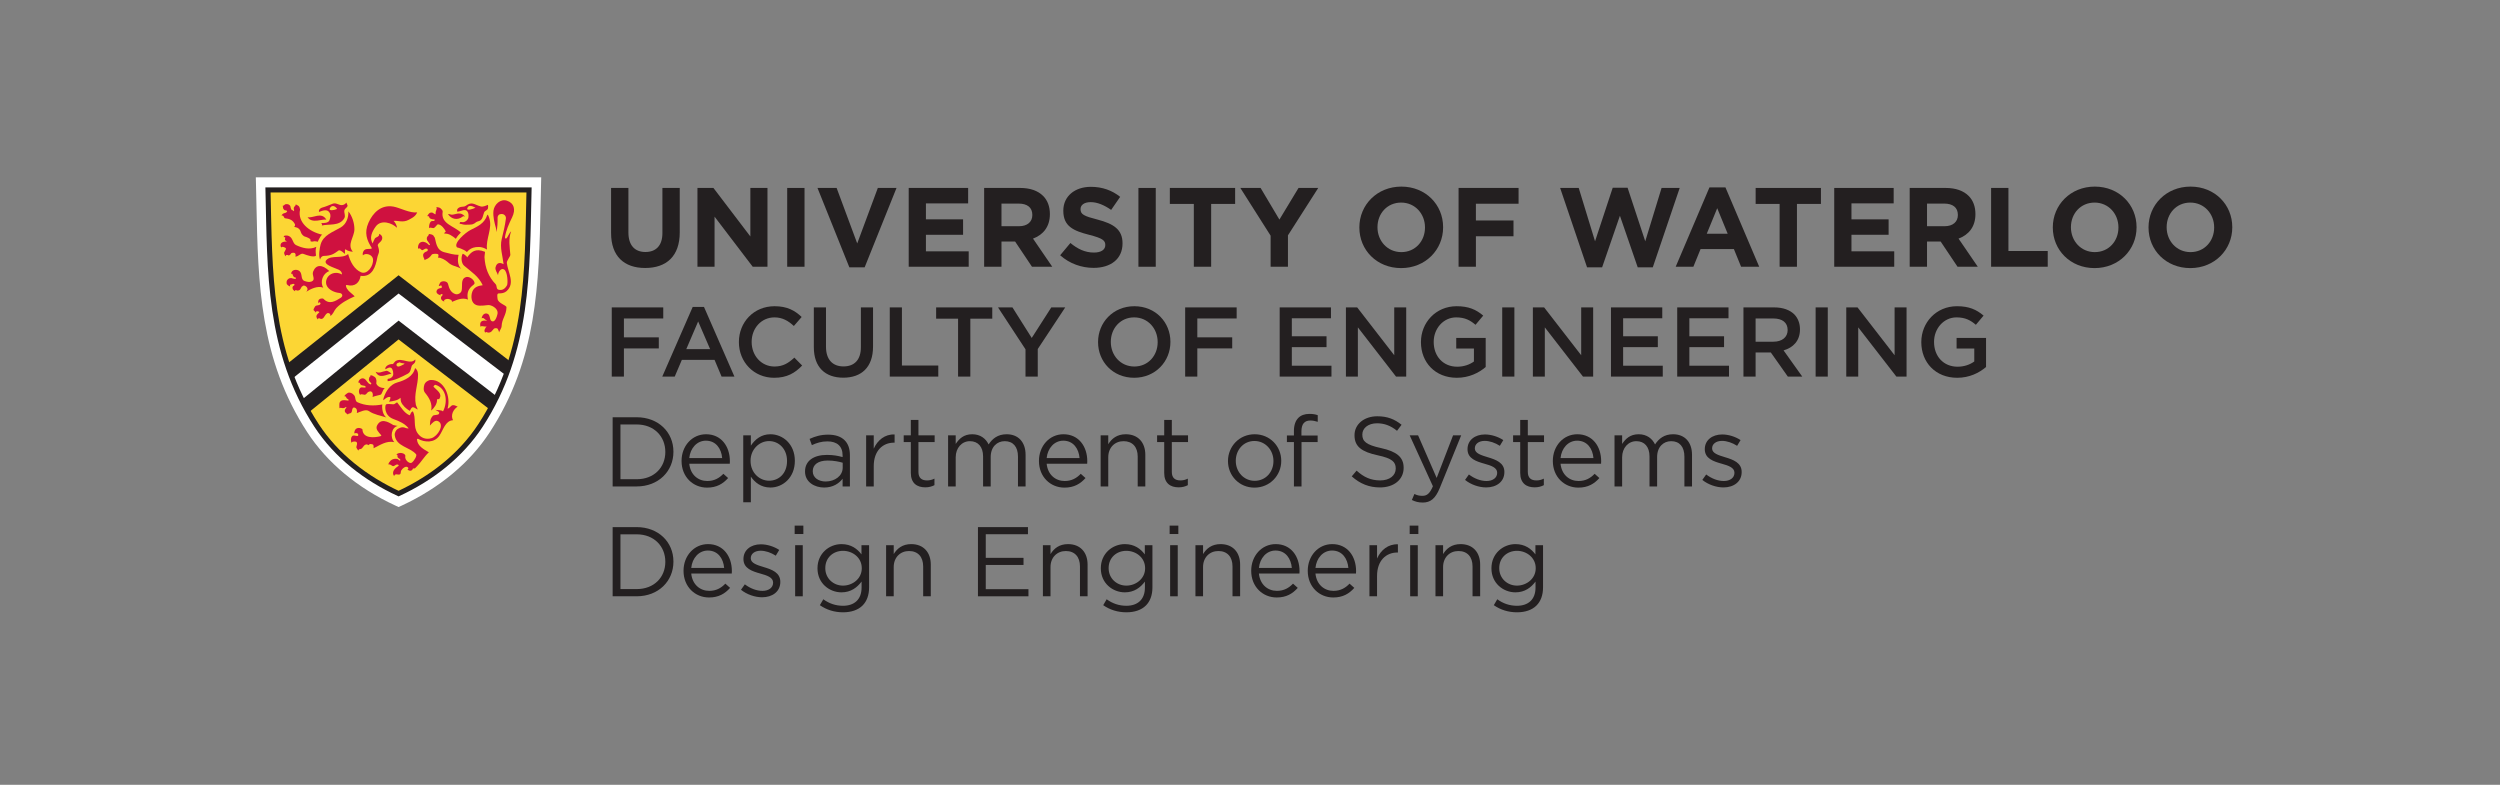 <?xml version="1.0" encoding="UTF-8" standalone="no"?>
<svg
   xmlns:dc="http://purl.org/dc/elements/1.1/"
   xmlns:cc="http://creativecommons.org/ns#"
   xmlns:rdf="http://www.w3.org/1999/02/22-rdf-syntax-ns#"
   xmlns:svg="http://www.w3.org/2000/svg"
   xmlns="http://www.w3.org/2000/svg"
   viewBox="0 0 540.693 169.733"
   height="169.733"
   width="540.693"
   xml:space="preserve"
   id="svg2"
   version="1.1"><rect x="0" y="0" width="540.693" height="169.733" fill="#808080" stroke="none"/><defs
     id="defs6" /><g
     transform="matrix(1.333,0,0,-1.333,0,169.733)"
     id="g10"><g
       transform="scale(0.1)"
       id="g12"><path
         id="path14"
         style="fill:#231f20;fill-opacity:1;fill-rule:nonzero;stroke:none"
         d="m 991.465,895.32 v 73.055 h 28.125 v -72.324 c 0,-20.824 10.41,-31.602 27.58,-31.602 17.17,0 27.58,10.41 27.58,30.684 v 73.242 h 28.13 V 896.23 c 0,-38.718 -21.74,-57.714 -56.07,-57.714 -34.34,0 -55.345,19.175 -55.345,56.804" /><path
         id="path16"
         style="fill:#231f20;fill-opacity:1;fill-rule:nonzero;stroke:none"
         d="m 1131.6,968.375 h 25.93 l 59.91,-78.719 v 78.719 h 27.77 V 840.523 h -23.93 l -61.92,81.282 v -81.282 h -27.76 v 127.852" /><path
         id="path18"
         style="fill:#231f20;fill-opacity:1;fill-rule:nonzero;stroke:none"
         d="m 1277.21,968.375 h 28.13 V 840.523 h -28.13 v 127.852" /><path
         id="path20"
         style="fill:#231f20;fill-opacity:1;fill-rule:nonzero;stroke:none"
         d="m 1326.36,968.375 h 31.05 l 33.42,-90.043 33.43,90.043 h 30.32 l -51.69,-128.766 h -24.84 l -51.69,128.766" /><path
         id="path22"
         style="fill:#231f20;fill-opacity:1;fill-rule:nonzero;stroke:none"
         d="m 1474.35,968.375 h 96.44 v -25.02 h -68.5 v -25.937 h 60.28 v -25.023 h -60.28 v -26.848 h 69.41 v -25.024 h -97.35 v 127.852" /><path
         id="path24"
         style="fill:#231f20;fill-opacity:1;fill-rule:nonzero;stroke:none"
         d="m 1653.38,906.277 c 13.7,0 21.56,7.301 21.56,18.078 v 0.368 c 0,12.054 -8.41,18.265 -22.1,18.265 h -27.95 v -36.711 z m -56.62,62.098 h 58.45 c 16.25,0 28.86,-4.566 37.26,-12.965 7.12,-7.125 10.96,-17.172 10.96,-29.222 v -0.368 c 0,-20.636 -11.14,-33.605 -27.4,-39.632 l 31.24,-45.665 h -32.88 l -27.4,40.915 h -22.1 v -40.915 h -28.13 v 127.852" /><path
         id="path26"
         style="fill:#231f20;fill-opacity:1;fill-rule:nonzero;stroke:none"
         d="m 1720.09,859.152 16.62,19.911 c 11.51,-9.497 23.56,-15.528 38.18,-15.528 11.5,0 18.44,4.567 18.44,12.059 v 0.363 c 0,7.125 -4.38,10.777 -25.75,16.258 -25.75,6.574 -42.37,13.695 -42.37,39.086 v 0.363 c 0,23.195 18.62,38.535 44.75,38.535 18.62,0 34.51,-5.844 47.48,-16.254 l -14.61,-21.183 c -11.33,7.855 -22.46,12.601 -33.24,12.601 -10.78,0 -16.44,-4.933 -16.44,-11.144 v -0.36 c 0,-8.406 5.48,-11.144 27.58,-16.808 25.94,-6.758 40.55,-16.074 40.55,-38.352 v -0.367 c 0,-25.387 -19.36,-39.633 -46.94,-39.633 -19.36,0 -38.91,6.754 -54.25,20.453" /><path
         id="path28"
         style="fill:#231f20;fill-opacity:1;fill-rule:nonzero;stroke:none"
         d="m 1847.07,968.375 h 28.13 V 840.523 h -28.13 v 127.852" /><path
         id="path30"
         style="fill:#231f20;fill-opacity:1;fill-rule:nonzero;stroke:none"
         d="m 1936.95,942.441 h -38.9 v 25.934 h 105.93 v -25.934 h -38.9 V 840.523 h -28.13 v 101.918" /><path
         id="path32"
         style="fill:#231f20;fill-opacity:1;fill-rule:nonzero;stroke:none"
         d="m 2061.56,890.934 -49.13,77.441 h 32.87 l 30.51,-51.324 31.04,51.324 h 31.96 l -49.13,-76.895 v -50.957 h -28.12 v 50.411" /><path
         id="path34"
         style="fill:#231f20;fill-opacity:1;fill-rule:nonzero;stroke:none"
         d="m 2312.03,904.082 v 0.367 c 0,21.918 -16.08,40.188 -38.72,40.188 -22.65,0 -38.36,-17.903 -38.36,-39.821 v -0.367 c 0,-21.918 16.07,-40.179 38.73,-40.179 22.64,0 38.35,17.898 38.35,39.812 z m -106.49,0 v 0.367 c 0,36.348 28.68,66.117 68.14,66.117 39.44,0 67.75,-29.402 67.75,-65.75 v -0.367 c 0,-36.347 -28.67,-66.117 -68.12,-66.117 -39.46,0 -67.77,29.41 -67.77,65.75" /><path
         id="path36"
         style="fill:#231f20;fill-opacity:1;fill-rule:nonzero;stroke:none"
         d="m 2366.51,968.375 h 97.35 v -25.566 h -69.23 v -27.215 h 61.01 V 890.02 h -61.01 v -49.497 h -28.12 v 127.852" /><path
         id="path38"
         style="fill:#231f20;fill-opacity:1;fill-rule:nonzero;stroke:none"
         d="m 2531.31,968.375 h 30.14 l 26.48,-86.57 28.68,86.937 h 24.11 l 28.68,-86.937 26.48,86.57 h 29.41 l -43.65,-128.766 h -24.48 l -28.86,83.653 -28.86,-83.653 h -24.47 l -43.66,128.766" /><path
         id="path40"
         style="fill:#231f20;fill-opacity:1;fill-rule:nonzero;stroke:none"
         d="m 2803.16,894.039 -16.99,41.461 -16.99,-41.461 z m -29.59,75.25 h 25.94 l 54.79,-128.766 h -29.41 l -11.69,28.676 h -54.06 l -11.69,-28.676 h -28.68 l 54.8,128.766" /><path
         id="path42"
         style="fill:#231f20;fill-opacity:1;fill-rule:nonzero;stroke:none"
         d="m 2887.41,942.441 h -38.91 v 25.934 h 105.94 v -25.934 h -38.91 V 840.523 h -28.12 v 101.918" /><path
         id="path44"
         style="fill:#231f20;fill-opacity:1;fill-rule:nonzero;stroke:none"
         d="m 2976.01,968.375 h 96.44 v -25.02 h -68.49 v -25.937 h 60.27 v -25.023 h -60.27 v -26.848 h 69.4 v -25.024 h -97.35 v 127.852" /><path
         id="path46"
         style="fill:#231f20;fill-opacity:1;fill-rule:nonzero;stroke:none"
         d="m 3155.05,906.277 c 13.7,0 21.56,7.301 21.56,18.078 v 0.368 c 0,12.054 -8.4,18.265 -22.1,18.265 h -27.95 v -36.711 z m -56.62,62.098 h 58.45 c 16.26,0 28.86,-4.566 37.27,-12.965 7.11,-7.125 10.95,-17.172 10.95,-29.222 v -0.368 c 0,-20.636 -11.14,-33.605 -27.4,-39.632 l 31.23,-45.665 h -32.87 l -27.4,40.915 h -22.1 v -40.915 h -28.13 v 127.852" /><path
         id="path48"
         style="fill:#231f20;fill-opacity:1;fill-rule:nonzero;stroke:none"
         d="m 3230.52,968.375 h 28.13 V 866.094 h 63.75 v -25.571 h -91.88 v 127.852" /><path
         id="path50"
         style="fill:#231f20;fill-opacity:1;fill-rule:nonzero;stroke:none"
         d="m 3437.13,904.082 v 0.367 c 0,21.918 -16.07,40.188 -38.72,40.188 -22.64,0 -38.36,-17.903 -38.36,-39.821 v -0.367 c 0,-21.918 16.08,-40.179 38.73,-40.179 22.65,0 38.35,17.898 38.35,39.812 z m -106.48,0 v 0.367 c 0,36.348 28.68,66.117 68.13,66.117 39.45,0 67.76,-29.402 67.76,-65.75 v -0.367 c 0,-36.347 -28.67,-66.117 -68.13,-66.117 -39.45,0 -67.76,29.41 -67.76,65.75" /><path
         id="path52"
         style="fill:#231f20;fill-opacity:1;fill-rule:nonzero;stroke:none"
         d="m 3592.44,904.082 v 0.367 c 0,21.918 -16.08,40.188 -38.72,40.188 -22.65,0 -38.36,-17.903 -38.36,-39.821 v -0.367 c 0,-21.918 16.07,-40.179 38.73,-40.179 22.64,0 38.35,17.898 38.35,39.812 z m -106.49,0 v 0.367 c 0,36.348 28.68,66.117 68.14,66.117 39.44,0 67.75,-29.402 67.75,-65.75 v -0.367 c 0,-36.347 -28.67,-66.117 -68.12,-66.117 -39.46,0 -67.77,29.41 -67.77,65.75" /><path
         id="path54"
         style="fill:#231f20;fill-opacity:1;fill-rule:nonzero;stroke:none"
         d="m 992.563,774.559 h 83.557 v -17.965 h -63.83 v -30.629 h 56.61 V 708 h -56.61 v -45.703 h -19.727 v 112.262" /><path
         id="path56"
         style="fill:#231f20;fill-opacity:1;fill-rule:nonzero;stroke:none"
         d="m 1152.15,706.875 -19.4,44.906 -19.25,-44.906 z m -28.22,68.484 h 18.28 l 49.39,-113.062 h -20.84 l -11.39,27.098 h -53.09 l -11.54,-27.098 h -20.21 l 49.4,113.062" /><path
         id="path58"
         style="fill:#231f20;fill-opacity:1;fill-rule:nonzero;stroke:none"
         d="m 1198.85,718.105 v 0.321 c 0,31.914 23.89,58.054 57.89,58.054 20.69,0 33.2,-7.214 43.94,-17.48 l -12.67,-14.594 c -8.98,8.34 -18.6,13.949 -31.43,13.949 -21.33,0 -37.04,-17.636 -37.04,-39.609 v -0.32 c 0,-21.969 15.55,-39.774 37.04,-39.774 13.79,0 22.61,5.45 32.23,14.434 l 12.67,-12.832 c -11.7,-12.188 -24.53,-19.883 -45.54,-19.883 -32.72,0 -57.09,25.5 -57.09,57.734" /><path
         id="path60"
         style="fill:#231f20;fill-opacity:1;fill-rule:nonzero;stroke:none"
         d="m 1320.43,709.93 v 64.629 h 19.73 V 710.73 c 0,-20.847 10.74,-31.921 28.38,-31.921 17.49,0 28.23,10.429 28.23,31.121 v 64.629 h 19.72 v -63.668 c 0,-33.528 -18.92,-50.364 -48.27,-50.364 -29.18,0 -47.79,16.836 -47.79,49.403" /><path
         id="path62"
         style="fill:#231f20;fill-opacity:1;fill-rule:nonzero;stroke:none"
         d="m 1443.62,774.559 h 19.73 v -94.305 h 59.01 v -17.957 h -78.74 v 112.262" /><path
         id="path64"
         style="fill:#231f20;fill-opacity:1;fill-rule:nonzero;stroke:none"
         d="m 1554.46,756.27 h -35.6 v 18.289 h 91.09 V 756.27 h -35.6 v -93.973 h -19.89 v 93.973" /><path
         id="path66"
         style="fill:#231f20;fill-opacity:1;fill-rule:nonzero;stroke:none"
         d="m 1663.85,706.563 -44.58,67.996 h 23.41 l 31.28,-49.559 31.75,49.559 h 22.61 l -44.58,-67.528 v -44.734 h -19.89 v 44.266" /><path
         id="path68"
         style="fill:#231f20;fill-opacity:1;fill-rule:nonzero;stroke:none"
         d="m 1878.3,718.105 v 0.321 c 0,21.808 -15.88,39.929 -38.17,39.929 -22.3,0 -37.85,-17.796 -37.85,-39.609 v -0.32 c 0,-21.805 15.87,-39.774 38.16,-39.774 22.3,0 37.86,17.637 37.86,39.453 z m -96.71,0 v 0.321 c 0,31.594 24.38,58.054 58.85,58.054 34.49,0 58.54,-26.14 58.54,-57.734 v -0.32 c 0,-31.59 -24.38,-58.055 -58.85,-58.055 -34.49,0 -58.54,26.133 -58.54,57.734" /><path
         id="path70"
         style="fill:#231f20;fill-opacity:1;fill-rule:nonzero;stroke:none"
         d="m 1922.91,774.559 h 83.55 v -17.965 h -63.83 v -30.629 h 56.61 V 708 h -56.61 v -45.703 h -19.72 v 112.262" /><path
         id="path72"
         style="fill:#231f20;fill-opacity:1;fill-rule:nonzero;stroke:none"
         d="m 2076.25,774.559 h 83.23 v -17.645 h -63.51 v -29.187 h 56.29 v -17.641 h -56.29 v -30.145 h 64.32 v -17.644 h -84.04 v 112.262" /><path
         id="path74"
         style="fill:#231f20;fill-opacity:1;fill-rule:nonzero;stroke:none"
         d="m 2183.73,774.559 h 18.28 l 60.13,-77.625 v 77.625 h 19.41 V 662.297 h -16.52 l -61.9,79.863 v -79.863 h -19.4 v 112.262" /><path
         id="path76"
         style="fill:#231f20;fill-opacity:1;fill-rule:nonzero;stroke:none"
         d="m 2305.47,718.105 v 0.321 c 0,31.433 24.06,58.054 57.89,58.054 19.57,0 31.6,-5.453 43.15,-15.234 L 2394,746.328 c -8.66,7.379 -17.16,12.027 -31.44,12.027 -20.68,0 -36.4,-18.121 -36.4,-39.609 v -0.32 c 0,-23.094 15.23,-40.094 38.17,-40.094 10.59,0 20.21,3.367 27.1,8.504 v 21.008 h -28.71 V 725 h 47.79 v -47.148 c -11.06,-9.461 -26.94,-17.481 -46.82,-17.481 -35.12,0 -58.22,25.02 -58.22,57.734" /><path
         id="path78"
         style="fill:#231f20;fill-opacity:1;fill-rule:nonzero;stroke:none"
         d="m 2437.33,774.559 h 19.73 V 662.297 h -19.73 v 112.262" /><path
         id="path80"
         style="fill:#231f20;fill-opacity:1;fill-rule:nonzero;stroke:none"
         d="m 2487.06,774.559 h 18.28 l 60.13,-77.625 v 77.625 h 19.41 V 662.297 h -16.52 l -61.9,79.863 v -79.863 h -19.4 v 112.262" /><path
         id="path82"
         style="fill:#231f20;fill-opacity:1;fill-rule:nonzero;stroke:none"
         d="m 2613.77,774.559 h 83.24 v -17.645 h -63.51 v -29.187 h 56.29 v -17.641 h -56.29 v -30.145 h 64.31 v -17.644 h -84.04 v 112.262" /><path
         id="path84"
         style="fill:#231f20;fill-opacity:1;fill-rule:nonzero;stroke:none"
         d="m 2721.25,774.559 h 83.23 v -17.645 h -63.51 v -29.187 h 56.29 v -17.641 h -56.29 v -30.145 h 64.31 v -17.644 h -84.03 v 112.262" /><path
         id="path86"
         style="fill:#231f20;fill-opacity:1;fill-rule:nonzero;stroke:none"
         d="m 2877.31,718.906 c 14.11,0 23.1,7.379 23.1,18.766 v 0.316 c 0,12.032 -8.67,18.606 -23.27,18.606 h -28.7 v -37.688 z m -48.59,55.653 h 50.03 c 14.12,0 25.18,-4.172 32.4,-11.227 5.93,-6.098 9.29,-14.434 9.29,-24.219 v -0.324 c 0,-18.441 -11.06,-29.508 -26.62,-33.992 l 30.32,-42.5 h -23.42 l -27.58,39.129 h -24.7 v -39.129 h -19.72 v 112.262" /><path
         id="path88"
         style="fill:#231f20;fill-opacity:1;fill-rule:nonzero;stroke:none"
         d="m 2945.82,774.559 h 19.72 V 662.297 h -19.72 v 112.262" /><path
         id="path90"
         style="fill:#231f20;fill-opacity:1;fill-rule:nonzero;stroke:none"
         d="m 2995.54,774.559 h 18.28 l 60.14,-77.625 v 77.625 h 19.4 V 662.297 h -16.51 l -61.9,79.863 v -79.863 h -19.41 v 112.262" /><path
         id="path92"
         style="fill:#231f20;fill-opacity:1;fill-rule:nonzero;stroke:none"
         d="m 3117.29,718.105 v 0.321 c 0,31.433 24.05,58.054 57.89,58.054 19.57,0 31.59,-5.453 43.15,-15.234 l -12.51,-14.918 c -8.67,7.379 -17.16,12.027 -31.44,12.027 -20.68,0 -36.41,-18.121 -36.41,-39.609 v -0.32 c 0,-23.094 15.24,-40.094 38.18,-40.094 10.58,0 20.2,3.367 27.1,8.504 v 21.008 h -28.71 V 725 h 47.79 v -47.148 c -11.07,-9.461 -26.94,-17.481 -46.83,-17.481 -35.11,0 -58.21,25.02 -58.21,57.734" /><path
         id="path94"
         style="fill:#231f20;fill-opacity:1;fill-rule:nonzero;stroke:none"
         d="m 1006.67,584.629 v -88.848 h 26.31 c 28.38,0 46.5,19.239 46.5,44.102 v 0.312 c 0,24.864 -18.12,44.434 -46.5,44.434 z m -12.662,11.699 h 38.972 c 35.28,0 59.65,-24.219 59.65,-55.801 v -0.332 c 0,-31.582 -24.37,-56.132 -59.65,-56.132 h -38.972 v 112.265" /><path
         id="path96"
         style="fill:#231f20;fill-opacity:1;fill-rule:nonzero;stroke:none"
         d="m 1171.72,530.098 c -1.28,15.078 -9.94,28.222 -26.46,28.222 -14.43,0 -25.33,-12.031 -26.94,-28.222 z m -65.9,-4.825 v 0.332 c 0,23.887 16.83,43.145 39.77,43.145 24.53,0 38.64,-19.57 38.64,-43.789 0,-1.602 0,-2.559 -0.16,-4.004 h -65.75 c 1.77,-17.969 14.43,-28.066 29.19,-28.066 11.39,0 19.4,4.648 26.14,11.699 l 7.7,-6.895 c -8.34,-9.297 -18.44,-15.547 -34.16,-15.547 -22.78,0 -41.37,17.481 -41.37,43.125" /><path
         id="path98"
         style="fill:#231f20;fill-opacity:1;fill-rule:nonzero;stroke:none"
         d="m 1276.95,525.273 v 0.332 c 0,19.571 -13.47,32.071 -29.19,32.071 -15.39,0 -29.99,-12.988 -29.99,-31.914 v -0.313 c 0,-19.258 14.6,-32.09 29.99,-32.09 16.04,0 29.19,11.875 29.19,31.914 z m -71.04,41.7 h 12.35 v -16.68 c 6.73,9.941 16.51,18.457 31.75,18.457 19.88,0 39.61,-15.723 39.61,-42.988 v -0.313 c 0,-27.109 -19.57,-43.144 -39.61,-43.144 -15.4,0 -25.34,8.34 -31.75,17.636 v -41.523 h -12.35 v 108.555" /><path
         id="path100"
         style="fill:#231f20;fill-opacity:1;fill-rule:nonzero;stroke:none"
         d="m 1367.26,514.531 v 8.028 c -6.09,1.757 -14.27,3.535 -24.37,3.535 -15.56,0 -24.22,-6.739 -24.22,-17.168 v -0.313 c 0,-10.429 9.62,-16.523 20.85,-16.523 15.23,0 27.74,9.297 27.74,22.441 z m -61.1,-6.406 v 0.313 c 0,17.48 14.44,26.796 35.44,26.796 10.59,0 18.12,-1.445 25.5,-3.535 v 2.891 c 0,14.902 -9.14,22.598 -24.7,22.598 -9.78,0 -17.48,-2.559 -25.17,-6.094 l -3.69,10.117 c 9.14,4.16 18.12,6.894 30.15,6.894 11.71,0 20.69,-3.046 26.78,-9.14 5.61,-5.625 8.5,-13.633 8.5,-24.219 v -50.683 h -11.87 v 12.519 c -5.77,-7.539 -15.4,-14.277 -29.99,-14.277 -15.4,0 -30.95,8.828 -30.95,25.82" /><path
         id="path102"
         style="fill:#231f20;fill-opacity:1;fill-rule:nonzero;stroke:none"
         d="m 1405.29,566.973 h 12.35 v -21.641 c 6.1,13.789 18.12,23.731 33.84,23.086 v -13.301 h -0.97 c -18.12,0 -32.87,-12.988 -32.87,-38.008 v -33.046 h -12.35 v 82.91" /><path
         id="path104"
         style="fill:#231f20;fill-opacity:1;fill-rule:nonzero;stroke:none"
         d="m 1477.79,506.035 v 50.039 h -11.54 v 10.899 h 11.54 v 25.019 h 12.35 v -25.019 h 26.31 v -10.899 h -26.31 v -48.437 c 0,-10.098 5.62,-13.789 13.96,-13.789 4.17,0 7.69,0.8 12.02,2.89 v -10.586 c -4.33,-2.246 -8.98,-3.535 -14.91,-3.535 -13.31,0 -23.42,6.582 -23.42,23.418" /><path
         id="path106"
         style="fill:#231f20;fill-opacity:1;fill-rule:nonzero;stroke:none"
         d="m 1538.27,566.973 h 12.35 v -13.946 c 5.45,8.184 12.83,15.723 26.78,15.723 13.47,0 22.13,-7.227 26.62,-16.523 5.94,9.14 14.75,16.523 29.19,16.523 19.08,0 30.79,-12.832 30.79,-33.359 v -51.328 h -12.35 V 532.5 c 0,16.035 -8.02,25.02 -21.49,25.02 -12.51,0 -22.77,-9.297 -22.77,-25.665 v -47.792 h -12.35 v 48.75 c 0,15.566 -8.18,24.707 -21.33,24.707 -13.15,0 -23.09,-10.899 -23.09,-26.153 v -47.304 h -12.35 v 82.91" /><path
         id="path108"
         style="fill:#231f20;fill-opacity:1;fill-rule:nonzero;stroke:none"
         d="m 1751.59,530.098 c -1.28,15.078 -9.94,28.222 -26.46,28.222 -14.43,0 -25.34,-12.031 -26.94,-28.222 z m -65.91,-4.825 v 0.332 c 0,23.887 16.84,43.145 39.77,43.145 24.54,0 38.65,-19.57 38.65,-43.789 0,-1.602 0,-2.559 -0.16,-4.004 h -65.75 c 1.77,-17.969 14.43,-28.066 29.19,-28.066 11.38,0 19.4,4.648 26.14,11.699 l 7.7,-6.895 c -8.34,-9.297 -18.45,-15.547 -34.16,-15.547 -22.78,0 -41.38,17.481 -41.38,43.125" /><path
         id="path110"
         style="fill:#231f20;fill-opacity:1;fill-rule:nonzero;stroke:none"
         d="m 1785.78,566.973 h 12.35 v -14.434 c 5.44,8.984 14.11,16.211 28.38,16.211 20.04,0 31.75,-13.477 31.75,-33.203 v -51.484 h -12.35 V 532.5 c 0,15.391 -8.34,25.02 -22.93,25.02 -14.27,0 -24.85,-10.43 -24.85,-25.977 v -47.48 h -12.35 v 82.91" /><path
         id="path112"
         style="fill:#231f20;fill-opacity:1;fill-rule:nonzero;stroke:none"
         d="m 1888.91,506.035 v 50.039 h -11.54 v 10.899 h 11.54 v 25.019 h 12.35 v -25.019 h 26.3 v -10.899 h -26.3 v -48.437 c 0,-10.098 5.62,-13.789 13.95,-13.789 4.17,0 7.7,0.8 12.03,2.89 v -10.586 c -4.33,-2.246 -8.98,-3.535 -14.91,-3.535 -13.31,0 -23.42,6.582 -23.42,23.418" /><path
         id="path114"
         style="fill:#231f20;fill-opacity:1;fill-rule:nonzero;stroke:none"
         d="m 2066.15,525.117 v 0.332 c 0,17.793 -13.31,32.383 -30.79,32.383 -17.97,0 -30.32,-14.59 -30.32,-32.07 v -0.313 c 0,-17.812 13.15,-32.246 30.63,-32.246 17.97,0 30.48,14.434 30.48,31.914 z m -73.77,0 v 0.332 c 0,23.399 18.28,43.301 43.29,43.301 24.86,0 43.14,-19.57 43.14,-42.988 v -0.313 c 0,-23.418 -18.44,-43.301 -43.45,-43.301 -24.86,0 -42.98,19.551 -42.98,42.969" /><path
         id="path116"
         style="fill:#231f20;fill-opacity:1;fill-rule:nonzero;stroke:none"
         d="m 2099.36,556.074 h -11.39 v 10.742 h 11.39 v 7.227 c 0,9.453 2.57,16.68 7.22,21.328 4.17,4.16 10.26,6.406 17.8,6.406 5.77,0 9.62,-0.644 13.63,-2.089 v -10.743 c -4.49,1.289 -7.86,2.09 -12.03,2.09 -9.62,0 -14.43,-5.781 -14.43,-17.637 v -6.738 h 26.3 v -10.586 h -26.15 v -72.011 h -12.34 v 72.011" /><path
         id="path118"
         style="fill:#231f20;fill-opacity:1;fill-rule:nonzero;stroke:none"
         d="m 2193.19,500.43 7.86,9.297 c 11.71,-10.586 22.93,-15.879 38.49,-15.879 15.07,0 25.02,8.027 25.02,19.082 v 0.332 c 0,10.41 -5.62,16.347 -29.19,21.328 -25.82,5.605 -37.69,13.945 -37.69,32.383 v 0.332 c 0,17.636 15.56,30.625 36.89,30.625 16.35,0 28.06,-4.649 39.45,-13.789 l -7.37,-9.786 c -10.43,8.497 -20.85,12.188 -32.41,12.188 -14.59,0 -23.88,-8.027 -23.88,-18.125 v -0.313 c 0,-10.585 5.77,-16.523 30.47,-21.816 25,-5.449 36.56,-14.59 36.56,-31.758 v -0.312 c 0,-19.239 -16.04,-31.758 -38.33,-31.758 -17.81,0 -32.39,5.937 -45.87,17.969" /><path
         id="path120"
         style="fill:#231f20;fill-opacity:1;fill-rule:nonzero;stroke:none"
         d="m 2357.59,566.973 h 13.15 l -34.8,-85.625 c -7.06,-17.168 -15.08,-23.418 -27.59,-23.418 -6.89,0 -12.03,1.445 -17.63,4.16 l 4.17,9.785 c 4,-2.09 7.69,-3.047 12.99,-3.047 7.37,0 12.02,3.848 16.99,15.567 l -37.69,82.578 h 13.64 l 30.15,-69.121 26.62,69.121" /><path
         id="path122"
         style="fill:#231f20;fill-opacity:1;fill-rule:nonzero;stroke:none"
         d="m 2377.01,494.648 6.26,8.829 c 8.97,-6.739 18.91,-10.586 28.7,-10.586 9.94,0 17.16,5.136 17.16,13.144 v 0.332 c 0,8.34 -9.78,11.543 -20.69,14.59 -12.99,3.691 -27.42,8.184 -27.42,23.418 v 0.313 c 0,14.277 11.87,23.73 28.22,23.73 10.11,0 21.33,-3.516 29.83,-9.141 l -5.61,-9.297 c -7.7,4.961 -16.52,8.008 -24.54,8.008 -9.78,0 -16.03,-5.117 -16.03,-12.011 v -0.332 c 0,-7.852 10.26,-10.899 21.32,-14.278 12.84,-3.847 26.62,-8.808 26.62,-23.73 v -0.313 c 0,-15.722 -12.98,-24.863 -29.51,-24.863 -11.86,0 -25.01,4.648 -34.31,12.187" /><path
         id="path124"
         style="fill:#231f20;fill-opacity:1;fill-rule:nonzero;stroke:none"
         d="m 2466.52,506.035 v 50.039 h -11.55 v 10.899 h 11.55 v 25.019 h 12.34 v -25.019 h 26.3 v -10.899 h -26.3 v -48.437 c 0,-10.098 5.62,-13.789 13.96,-13.789 4.17,0 7.69,0.8 12.03,2.89 v -10.586 c -4.34,-2.246 -8.99,-3.535 -14.92,-3.535 -13.31,0 -23.41,6.582 -23.41,23.418" /><path
         id="path126"
         style="fill:#231f20;fill-opacity:1;fill-rule:nonzero;stroke:none"
         d="m 2585.36,530.098 c -1.28,15.078 -9.94,28.222 -26.46,28.222 -14.43,0 -25.34,-12.031 -26.94,-28.222 z m -65.91,-4.825 v 0.332 c 0,23.887 16.83,43.145 39.76,43.145 24.54,0 38.66,-19.57 38.66,-43.789 0,-1.602 0,-2.559 -0.16,-4.004 h -65.75 c 1.76,-17.969 14.43,-28.066 29.18,-28.066 11.38,0 19.41,4.648 26.14,11.699 l 7.7,-6.895 c -8.33,-9.297 -18.44,-15.547 -34.15,-15.547 -22.78,0 -41.38,17.481 -41.38,43.125" /><path
         id="path128"
         style="fill:#231f20;fill-opacity:1;fill-rule:nonzero;stroke:none"
         d="m 2619.54,566.973 h 12.35 v -13.946 c 5.45,8.184 12.83,15.723 26.78,15.723 13.47,0 22.13,-7.227 26.62,-16.523 5.94,9.14 14.75,16.523 29.19,16.523 19.08,0 30.79,-12.832 30.79,-33.359 v -51.328 h -12.35 V 532.5 c 0,16.035 -8.02,25.02 -21.49,25.02 -12.51,0 -22.77,-9.297 -22.77,-25.665 v -47.792 h -12.35 v 48.75 c 0,15.566 -8.18,24.707 -21.32,24.707 -13.16,0 -23.1,-10.899 -23.1,-26.153 v -47.304 h -12.35 v 82.91" /><path
         id="path130"
         style="fill:#231f20;fill-opacity:1;fill-rule:nonzero;stroke:none"
         d="m 2761.99,494.648 6.26,8.829 c 8.97,-6.739 18.91,-10.586 28.7,-10.586 9.94,0 17.16,5.136 17.16,13.144 v 0.332 c 0,8.34 -9.78,11.543 -20.69,14.59 -12.99,3.691 -27.42,8.184 -27.42,23.418 v 0.313 c 0,14.277 11.87,23.73 28.22,23.73 10.11,0 21.33,-3.516 29.83,-9.141 l -5.61,-9.297 c -7.7,4.961 -16.52,8.008 -24.54,8.008 -9.78,0 -16.03,-5.117 -16.03,-12.011 v -0.332 c 0,-7.852 10.26,-10.899 21.32,-14.278 12.84,-3.847 26.63,-8.808 26.63,-23.73 v -0.313 c 0,-15.722 -12.99,-24.863 -29.52,-24.863 -11.86,0 -25.01,4.648 -34.31,12.187" /><path
         id="path132"
         style="fill:#231f20;fill-opacity:1;fill-rule:nonzero;stroke:none"
         d="m 1006.67,406.387 v -88.848 h 26.31 c 28.38,0 46.5,19.238 46.5,44.102 v 0.332 c 0,24.843 -18.12,44.414 -46.5,44.414 z m -12.662,11.699 h 38.972 c 35.28,0 59.65,-24.199 59.65,-55.801 v -0.312 c 0,-31.602 -24.37,-56.133 -59.65,-56.133 h -38.972 v 112.246" /><path
         id="path134"
         style="fill:#231f20;fill-opacity:1;fill-rule:nonzero;stroke:none"
         d="m 1174.93,351.855 c -1.28,15.079 -9.94,28.223 -26.46,28.223 -14.43,0 -25.34,-12.012 -26.94,-28.223 z m -65.91,-4.804 v 0.312 c 0,23.907 16.84,43.145 39.77,43.145 24.54,0 38.65,-19.57 38.65,-43.77 0,-1.621 0,-2.578 -0.16,-4.023 h -65.75 c 1.77,-17.949 14.43,-28.067 29.19,-28.067 11.38,0 19.4,4.649 26.14,11.719 l 7.7,-6.894 c -8.34,-9.317 -18.45,-15.567 -34.16,-15.567 -22.78,0 -41.38,17.481 -41.38,43.145" /><path
         id="path136"
         style="fill:#231f20;fill-opacity:1;fill-rule:nonzero;stroke:none"
         d="m 1202.22,316.426 6.25,8.808 c 8.98,-6.738 18.93,-10.586 28.71,-10.586 9.94,0 17.16,5.137 17.16,13.165 v 0.312 c 0,8.34 -9.78,11.543 -20.69,14.59 -12.99,3.691 -27.42,8.183 -27.42,23.418 v 0.312 c 0,14.278 11.87,23.75 28.22,23.75 10.11,0 21.33,-3.535 29.83,-9.14 l -5.61,-9.317 c -7.7,4.981 -16.52,8.028 -24.54,8.028 -9.78,0 -16.03,-5.137 -16.03,-12.032 v -0.312 c 0,-7.871 10.26,-10.918 21.32,-14.277 12.84,-3.848 26.62,-8.829 26.62,-23.731 v -0.332 c 0,-15.703 -12.98,-24.844 -29.5,-24.844 -11.87,0 -25.02,4.649 -34.32,12.188" /><path
         id="path138"
         style="fill:#231f20;fill-opacity:1;fill-rule:nonzero;stroke:none"
         d="m 1290.12,388.75 h 12.35 v -82.91 h -12.35 z m -0.8,31.758 h 14.11 v -13.633 h -14.11 v 13.633" /><path
         id="path140"
         style="fill:#231f20;fill-opacity:1;fill-rule:nonzero;stroke:none"
         d="m 1398.21,351.211 v 0.332 c 0,16.992 -14.75,28.066 -30.47,28.066 -15.71,0 -28.7,-10.918 -28.7,-27.91 v -0.312 c 0,-16.68 13.31,-28.223 28.7,-28.223 15.72,0 30.47,11.387 30.47,28.047 z m -67.99,-59.805 5.61,9.61 c 9.46,-6.895 20.04,-10.567 31.91,-10.567 18.29,0 30.16,10.098 30.16,29.492 v 9.786 c -7.22,-9.61 -17.33,-17.481 -32.56,-17.481 -19.89,0 -38.97,14.922 -38.97,38.809 v 0.332 c 0,24.218 19.24,39.121 38.97,39.121 15.55,0 25.66,-7.695 32.39,-16.68 v 14.922 h 12.35 v -68.477 c 0,-12.832 -3.85,-22.617 -10.58,-29.355 -7.38,-7.383 -18.45,-11.055 -31.59,-11.055 -13.8,0 -26.63,3.848 -37.69,11.543" /><path
         id="path142"
         style="fill:#231f20;fill-opacity:1;fill-rule:nonzero;stroke:none"
         d="m 1437.69,388.75 h 12.35 v -14.434 c 5.45,8.985 14.11,16.192 28.38,16.192 20.05,0 31.76,-13.477 31.76,-33.203 V 305.84 h -12.35 v 48.418 c 0,15.41 -8.34,25.019 -22.94,25.019 -14.27,0 -24.85,-10.41 -24.85,-25.976 V 305.84 h -12.35 v 82.91" /><path
         id="path144"
         style="fill:#231f20;fill-opacity:1;fill-rule:nonzero;stroke:none"
         d="m 1586.7,418.086 h 81.15 v -11.543 h -68.48 v -38.32 h 61.26 V 356.68 h -61.26 v -39.297 h 69.28 V 305.84 h -81.95 v 112.246" /><path
         id="path146"
         style="fill:#231f20;fill-opacity:1;fill-rule:nonzero;stroke:none"
         d="m 1692.09,388.75 h 12.35 v -14.434 c 5.45,8.985 14.11,16.192 28.38,16.192 20.05,0 31.76,-13.477 31.76,-33.203 V 305.84 h -12.35 v 48.418 c 0,15.41 -8.34,25.019 -22.94,25.019 -14.27,0 -24.85,-10.41 -24.85,-25.976 V 305.84 h -12.35 v 82.91" /><path
         id="path148"
         style="fill:#231f20;fill-opacity:1;fill-rule:nonzero;stroke:none"
         d="m 1857.93,351.211 v 0.332 c 0,16.992 -14.75,28.066 -30.47,28.066 -15.72,0 -28.71,-10.918 -28.71,-27.91 v -0.312 c 0,-16.68 13.32,-28.223 28.71,-28.223 15.72,0 30.47,11.387 30.47,28.047 z m -67.99,-59.805 5.61,9.61 c 9.46,-6.895 20.04,-10.567 31.91,-10.567 18.28,0 30.15,10.098 30.15,29.492 v 9.786 c -7.21,-9.61 -17.32,-17.481 -32.56,-17.481 -19.88,0 -38.97,14.922 -38.97,38.809 v 0.332 c 0,24.218 19.25,39.121 38.97,39.121 15.56,0 25.66,-7.695 32.4,-16.68 v 14.922 h 12.35 v -68.477 c 0,-12.832 -3.85,-22.617 -10.59,-29.355 -7.37,-7.383 -18.44,-11.055 -31.59,-11.055 -13.79,0 -26.62,3.848 -37.68,11.543" /><path
         id="path150"
         style="fill:#231f20;fill-opacity:1;fill-rule:nonzero;stroke:none"
         d="m 1898.53,388.75 h 12.34 v -82.91 h -12.34 z m -0.81,31.758 h 14.12 v -13.633 h -14.12 v 13.633" /><path
         id="path152"
         style="fill:#231f20;fill-opacity:1;fill-rule:nonzero;stroke:none"
         d="m 1939.59,388.75 h 12.35 v -14.434 c 5.45,8.985 14.11,16.192 28.38,16.192 20.05,0 31.76,-13.477 31.76,-33.203 V 305.84 h -12.35 v 48.418 c 0,15.41 -8.34,25.019 -22.94,25.019 -14.27,0 -24.85,-10.41 -24.85,-25.976 V 305.84 h -12.35 v 82.91" /><path
         id="path154"
         style="fill:#231f20;fill-opacity:1;fill-rule:nonzero;stroke:none"
         d="m 2095.97,351.855 c -1.29,15.079 -9.94,28.223 -26.46,28.223 -14.44,0 -25.34,-12.012 -26.95,-28.223 z m -65.91,-4.804 v 0.312 c 0,23.907 16.83,43.145 39.77,43.145 24.53,0 38.65,-19.57 38.65,-43.77 0,-1.621 0,-2.578 -0.16,-4.023 h -65.76 c 1.77,-17.949 14.44,-28.067 29.19,-28.067 11.39,0 19.41,4.649 26.15,11.719 l 7.69,-6.894 c -8.34,-9.317 -18.45,-15.567 -34.16,-15.567 -22.77,0 -41.37,17.481 -41.37,43.145" /><path
         id="path156"
         style="fill:#231f20;fill-opacity:1;fill-rule:nonzero;stroke:none"
         d="m 2187.71,351.855 c -1.28,15.079 -9.94,28.223 -26.46,28.223 -14.43,0 -25.34,-12.012 -26.94,-28.223 z m -65.91,-4.804 v 0.312 c 0,23.907 16.84,43.145 39.77,43.145 24.54,0 38.65,-19.57 38.65,-43.77 0,-1.621 0,-2.578 -0.16,-4.023 h -65.75 c 1.76,-17.949 14.44,-28.067 29.18,-28.067 11.39,0 19.42,4.649 26.14,11.719 l 7.7,-6.894 c -8.33,-9.317 -18.44,-15.567 -34.15,-15.567 -22.77,0 -41.38,17.481 -41.38,43.145" /><path
         id="path158"
         style="fill:#231f20;fill-opacity:1;fill-rule:nonzero;stroke:none"
         d="m 2221.89,388.75 h 12.35 v -21.66 c 6.1,13.789 18.12,23.75 33.84,23.105 v -13.32 h -0.97 c -18.11,0 -32.87,-12.988 -32.87,-38.008 V 305.84 h -12.35 v 82.91" /><path
         id="path160"
         style="fill:#231f20;fill-opacity:1;fill-rule:nonzero;stroke:none"
         d="m 2287.97,388.75 h 12.36 v -82.91 h -12.36 z m -0.8,31.758 h 14.11 v -13.633 h -14.11 v 13.633" /><path
         id="path162"
         style="fill:#231f20;fill-opacity:1;fill-rule:nonzero;stroke:none"
         d="m 2329.04,388.75 h 12.35 v -14.434 c 5.45,8.985 14.11,16.192 28.38,16.192 20.05,0 31.76,-13.477 31.76,-33.203 V 305.84 h -12.36 v 48.418 c 0,15.41 -8.33,25.019 -22.92,25.019 -14.27,0 -24.86,-10.41 -24.86,-25.976 V 305.84 h -12.35 v 82.91" /><path
         id="path164"
         style="fill:#231f20;fill-opacity:1;fill-rule:nonzero;stroke:none"
         d="m 2491.68,351.211 v 0.332 c 0,16.992 -14.75,28.066 -30.47,28.066 -15.72,0 -28.71,-10.918 -28.71,-27.91 v -0.312 c 0,-16.68 13.32,-28.223 28.71,-28.223 15.72,0 30.47,11.387 30.47,28.047 z m -67.99,-59.805 5.61,9.61 c 9.45,-6.895 20.04,-10.567 31.91,-10.567 18.29,0 30.15,10.098 30.15,29.492 v 9.786 c -7.21,-9.61 -17.32,-17.481 -32.56,-17.481 -19.88,0 -38.96,14.922 -38.96,38.809 v 0.332 c 0,24.218 19.24,39.121 38.96,39.121 15.56,0 25.67,-7.695 32.4,-16.68 v 14.922 h 12.35 v -68.477 c 0,-12.832 -3.85,-22.617 -10.59,-29.355 -7.37,-7.383 -18.44,-11.055 -31.59,-11.055 -13.79,0 -26.62,3.848 -37.68,11.543" /><path
         id="path166"
         style="fill:#ffffff;fill-opacity:1;fill-rule:nonzero;stroke:none"
         d="m 646.723,450.625 -5.496,2.559 c -61.129,28.281 -110.457,69.355 -142.672,118.808 -77.266,118.555 -79.828,241.028 -82.516,370.656 -0.199,9.852 -0.434,19.688 -0.664,29.571 l -0.316,13.398 h 463.07 l -0.316,-13.398 c -0.258,-9.934 -0.469,-19.864 -0.665,-29.746 -2.73,-129.582 -5.289,-251.985 -82.519,-370.481 -32.156,-49.355 -81.391,-90.41 -142.402,-118.808 l -5.504,-2.559" /><path
         id="path168"
         style="fill:#fcd634;fill-opacity:1;fill-rule:nonzero;stroke:none"
         d="M 825.852,678.34 646.676,813.645 468.984,673.574 c -33,93.789 -31.726,191.399 -34.171,291.563 H 858.355 C 855.973,866.68 857.148,770.684 825.852,678.34" /><path
         id="path170"
         style="fill:#fcd634;fill-opacity:1;fill-rule:nonzero;stroke:none"
         d="m 801.324,620.371 c -6.445,-12.48 -13.613,-24.844 -21.64,-37.187 -32.286,-49.571 -80.254,-86.231 -132.981,-110.723 -52.957,24.492 -100.89,61.152 -133.195,110.723 -6.945,10.644 -13.235,21.289 -18.934,32.011 L 646.676,743.41 801.324,620.371" /><path
         id="path172"
         style="fill:none;stroke:#231f20;stroke-width:8.228;stroke-linecap:butt;stroke-linejoin:miter;stroke-miterlimit:4;stroke-dasharray:none;stroke-opacity:1"
         d="m 646.703,472.461 c -52.957,24.492 -100.89,61.152 -133.195,110.723 -78.719,120.82 -75.457,249.132 -78.695,381.953 H 858.355 C 855.098,832.316 858.406,704.004 779.684,583.184 747.398,533.613 699.43,496.953 646.703,472.461 Z" /><path
         id="path174"
         style="fill:#cf113f;fill-opacity:1;fill-rule:nonzero;stroke:none"
         d="m 522.793,892.578 c -21.461,4.551 -40.551,20.469 -35.938,40.723 0.055,0.207 -0.832,5.254 -2.667,5.937 -0.149,0.078 -0.454,0.625 -0.782,0.715 -0.816,0.203 -1.488,0.555 -2.179,1.063 -0.235,0.187 -1.227,0.507 -1.227,0.89 -0.406,-0.84 -0.316,-1.633 -0.875,-2.355 -0.207,-0.274 -0.52,-0.711 -0.84,-0.86 -0.379,-0.183 -0.414,-0.566 -0.703,-0.82 -1.613,-1.629 -0.746,-4.082 -0.496,-5.926 0.082,-0.468 0.273,-1.054 -0.305,-1.144 -0.683,-0.145 -0.136,0.195 -0.926,0.676 -0.171,0.125 -0.46,0.418 -0.66,0.527 -0.34,0.156 -1.672,0.332 -1.898,0.672 -0.231,0.351 -0.133,0.449 -0.461,0.754 -0.742,0.664 -0.816,1.98 -1.359,3.359 -0.106,0.223 -0.309,1.445 -0.309,1.719 0,1.355 -3.512,3.535 -2.148,2.402 0.476,-0.351 -0.055,0.594 -1.942,1.035 -1.176,0.301 -2.551,0.254 -3.879,0.059 -0.273,-0.012 -0.543,-0.227 -0.726,-0.371 -1.36,-1.074 -2.637,-2.356 -4.414,-2.434 0.304,0.196 0.453,-0.156 0.609,-0.32 0.844,-1.106 0.215,-2.422 0.719,-3.625 0.508,-1.191 1.359,-2.07 2.367,-2.918 0.973,-0.734 2.676,0.273 3.437,-1.066 0,0.031 1.582,-0.379 0.008,-1.934 -2.879,-2.93 -6.078,-0.594 -8.5,-5.957 3.637,1.555 4.047,-3.984 5.59,-4.168 6.906,-0.938 12.164,-2.148 15.957,-9.191 2.317,-4.258 -4.137,-4.461 1.703,-5.457 2.985,-0.508 4.969,-2.032 6.473,-4.102 1.57,-2.219 1.777,-5.207 3.484,-7.266 1.223,-1.465 1.68,-1.769 3.153,-3.007 0.671,-0.54 2.796,-1.114 3.613,-1.29 0.789,-0.246 1.266,-0.644 2.012,-0.918 0.812,-0.285 1.668,-0.578 2.347,-1.132 0.59,-0.489 2.051,-0.989 2.375,-1.633 0.614,-1.192 0.114,-2.391 0.758,-3.574 0.188,-0.332 1.106,-0.028 1.477,-0.164 0.367,-0.129 1.183,-0.176 1.41,-0.129 1.41,0.312 1.742,0.402 2.785,0.539 1.605,0.176 1.426,-0.332 3.488,-0.227 0.449,0 0.617,-0.312 1.207,-0.312 0.403,0 1.106,-0.43 1.215,-0.067 0.641,1.961 1.656,3.867 2.813,5.789 1.164,1.907 1.058,2.102 2.531,4.102 -0.172,-0.039 1.89,1.387 1.703,1.406" /><path
         id="path176"
         style="fill:#cf113f;fill-opacity:1;fill-rule:nonzero;stroke:none"
         d="m 469.27,890.051 c 6.296,-3.34 5.449,-11.699 11.089,-14.414 10.079,-4.785 22.102,-8.086 32.817,-2.824 -2.391,-7.422 0.242,-13.692 -0.781,-14.52 -3.368,-2.707 -13.586,0.516 -20.145,3.113 -4.512,1.778 -8.168,-4.89 -13.148,-4.316 0.25,0.578 0.824,2.285 0.492,3.351 -0.789,2.442 -1.43,3.125 -5.461,2.645 -2.606,-0.281 -1.52,-2.402 -5.406,-4.356 -1.555,0.918 -4.836,1.954 -5.325,-0.957 -0.226,-1.386 -2.964,4.739 -2.394,5.774 2.551,4.57 3.055,5.652 2.883,6.629 -0.317,1.504 -5.832,3.535 -6.547,2.246 -1.723,-2.977 -6.813,9.746 8.176,8.926 -4.02,2.59 -3.567,3.027 -2.625,6.093 0.117,0.43 -1.395,2.024 -2.426,0.938 -0.332,1.184 0.469,2.453 1.394,2.578 2.485,0.363 4.895,0.508 7.407,-0.906" /><path
         id="path178"
         style="fill:#cf113f;fill-opacity:1;fill-rule:nonzero;stroke:none"
         d="m 499.043,920.91 c 9.078,-2.09 22.668,9.629 30.551,-4.191 -5.817,2.14 -23.035,-7.09 -30.551,4.191" /><path
         id="path180"
         style="fill:#cf113f;fill-opacity:1;fill-rule:nonzero;stroke:none"
         d="m 575.012,900.82 c -0.176,-11.816 -12.438,-24.59 -2.489,-35.886 -4.078,0.058 -8.89,1.464 -11.718,3.757 -1.582,1.27 -1.231,-5.632 -1.008,-7.058 0.176,-1.203 -7.551,7.285 -10.445,5.234 -8.215,-5.918 -11.77,-8.34 -23.965,-8.789 -3.383,-0.117 -5.153,-2.851 -6.106,-5.801 -2.758,5.653 -0.722,18.485 0.871,24.2 4.313,15.644 20.047,20.273 32.657,27.793 9.027,5.359 12.898,15.898 12.441,26.132 6.422,-8.047 9.906,-19.511 9.762,-29.582" /><path
         id="path182"
         style="fill:#cf113f;fill-opacity:1;fill-rule:nonzero;stroke:none"
         d="m 517.305,767.57 c 1.527,-0.363 0.39,-1.632 -0.219,-2.023 -1.242,-0.828 -2.121,-1.856 -2.902,-3.074 -0.598,-0.957 -1.039,-1.946 -0.789,-3.118 0.136,-0.839 0.429,-1.562 0.75,-2.402 0.195,-0.449 0.636,-0.691 0.992,-1.082 0.168,-0.168 0.707,-0.851 0.726,-0.918 -0.336,1.199 1.348,2.363 1.711,2.156 7.821,-4.539 8.281,4.668 12.957,7.786 1.996,1.335 6.473,-0.227 5.328,-4.278 4.668,2.52 6.032,8.738 9.664,12.684 8.036,8.703 19.29,14.523 29.973,19.23 -3.875,4.102 -9.558,7.567 -12.437,12.266 -1.434,2.324 -3.137,6.894 0.031,6.055 13.137,-3.43 20.5,4.57 21.945,14.902 19.445,-2.5 24.531,15.898 27.149,29.766 1.254,6.757 4.961,7.363 0.925,18.828 -1.699,4.804 8.606,6.375 6.868,14.668 -0.489,2.304 -3.332,4.609 -4.993,4.863 1.586,-4.492 -5.898,-5.586 -6.726,-7.441 -1.25,-2.864 -3.106,-5.137 -3.352,-8.125 -6.332,8.757 -1.207,19.324 4.739,27.539 8.683,11.921 26.683,5.652 34.261,-2.032 0.153,3.868 -2.851,8.77 -5.316,11.121 7.086,0.938 14.765,-3.398 24.453,1.731 5.574,2.988 11.199,5.547 13.812,12.109 -11.867,-1.633 -27.953,7.489 -38.636,9.375 -19.938,3.477 -33.313,-10.129 -40.446,-26.359 -7.113,-16.172 -2.558,-28.289 5.157,-40.391 1.941,-3.047 -6.844,-1.074 -10.317,-2.859 -3.359,-1.731 -4.754,-5.891 -3.965,-9.563 4.223,4.563 15.508,1.758 16.52,-6.082 1.387,-10.527 -9.238,-25.871 -19.504,-21.281 -10.992,4.942 -17.23,16.535 -20.851,29.551 -9.418,-8.074 -26.778,-1.375 -34.852,-9.285 -7.66,-7.52 11.973,-12.61 19.602,-16.153 2.816,-1.328 5.628,-4.179 5.167,-7.765 -11.96,7.051 -26.378,-0.918 -25.691,-13.719 0.555,-9.551 12.246,-15.5 21.992,-16.301 4.047,-0.351 6.508,-4.844 1.551,-7.937 -8.633,-5.41 -18.289,-11.438 -27.605,-1.66 -1.559,1.621 -7.157,0.593 -8.258,-2.383 -0.524,-1.446 -0.707,-3.664 -0.485,-5.098 0.508,0.867 1.106,2.129 1.887,2.051 0.91,-0.156 2.031,-1.113 1.906,-1.809 -0.804,-4.773 -7.101,-1.679 -9.058,-5.398 -0.028,-0.098 -0.133,-0.168 -0.192,-0.254 -0.113,-0.305 -0.273,-0.559 -0.425,-0.84 -1.274,-2.519 -3.016,-4.133 0.113,-6.086 -0.078,0.449 1.562,-2.039 1.527,-2.48 0.141,2.316 2.539,2.285 2.539,2.285 l 1.407,-0.164 1.367,-0.606" /><path
         id="path184"
         style="fill:#cf113f;fill-opacity:1;fill-rule:nonzero;stroke:none"
         d="m 476.781,812.598 c -1.222,0.363 -2.519,-0.086 -3.738,-0.645 -0.793,-0.332 -1.742,0.039 -2.191,-0.75 -0.289,-0.488 -0.481,-1.015 -0.305,-1.574 0.062,-0.313 0.183,-0.82 0.449,-1.016 -1.656,0.149 -3.183,1.25 -4.449,2.383 -0.395,0.363 -0.656,0.801 -1.043,1.164 -0.27,0.262 -0.223,0.75 -0.387,1.113 -0.179,0.399 -0.113,0.809 -0.113,1.231 -0.039,1.141 -0.066,2.293 0.434,3.34 0.246,0.476 0.464,0.957 0.828,1.367 0.265,0.352 0.543,0.613 0.843,0.926 0.829,0.801 1.762,1.386 2.887,1.738 1.609,0.488 3.383,0.344 4.91,-0.352 1.231,-0.515 2.715,-0.449 4.012,-0.8 0.676,-0.184 1.973,1.789 1.047,2.031 -4.098,0.988 -4.07,2.07 -5.594,6.223 -0.719,0.789 -1.644,-0.129 -2.043,-0.539 -0.023,7.902 9.367,8.417 13.309,5.285 5.801,-4.66 1.441,-13.828 8.586,-16.36 3.715,-1.297 7.648,-2.312 11.5,-0.691 6.898,2.918 0.007,9.871 2.23,15.711 4.524,11.887 14.492,12.472 26.383,1.086 -10.641,-3.508 -15.609,-17.617 -9.801,-26.906 -9.375,3.703 -21.191,-2.489 -27.781,-6.708 6.137,6.141 -2.469,11.075 -4.649,10.008 l -2.597,-1.824 c -1.254,-1.582 -1.363,-3.223 -2.899,-4.758 -0.882,-0.801 -1.355,-0.957 -2.488,-1.269 -1.558,-0.399 -2.527,-0.274 -3.918,0.617 -0.254,0.156 -1.078,-0.188 -1.25,-0.391 -0.762,-0.918 -0.015,-1.379 -0.035,-1.699 -0.152,0.086 -1.129,0.867 -1.266,0.984 -0.898,0.657 -1.914,1.262 -2.457,2.168 -0.554,0.872 -0.933,3.184 -0.308,4.465 0.636,1.211 1.867,1.621 2.695,2.461 0.777,0.781 -0.144,2.02 -1.105,2.156" /><path
         id="path186"
         style="fill:#cf113f;fill-opacity:1;fill-rule:nonzero;stroke:none"
         d="m 705,917.121 c 0.867,-0.558 -0.043,-2.07 -1.02,-2.336 -1.148,-0.351 -2.746,0.156 -3.73,-0.262 -4.469,-1.64 -4.484,-12.648 -3.879,-11.339 0.672,1.398 3.977,0.48 6.106,0.07 3.453,-0.723 6.062,6.309 8.336,6.101 5.371,-0.488 10.386,-7.175 12.445,-11.57 0.363,-0.801 -2.25,-0.84 -2.442,-3.508 7.321,0.684 13.508,-4.07 18.789,-8.418 2.579,4.473 5.168,7.258 8.098,10.149 -10.98,10.722 -32.867,14.012 -29.496,33.555 0.449,2.488 -2.387,4.695 -3.629,5.937 -1.426,1.355 -4.68,1.453 -6.668,1.934 2.094,-4.356 -1.68,-4.758 -1.133,-11.653 0,-0.203 -0.629,-0.047 -0.847,0.02 -1.325,0.586 -2.45,1.406 -3.703,2.168 -1.122,0.715 -2.188,0.527 -3.442,0.351 -0.758,-0.097 -1.449,-0.437 -2.09,-0.898 -1.035,-0.77 -1.566,-1.727 -2.304,-2.774 -0.145,-0.203 -0.289,-0.398 -0.446,-0.625 -0.218,-0.214 -0.691,-0.937 -0.742,-1.316 0.598,0.066 2.348,-0.09 2.66,-0.539 0.508,-0.801 0.528,-1.727 1.145,-2.488 0.746,-0.977 1.371,-0.989 2.484,-1.465 1.699,-0.715 3.223,-1.047 5.102,-0.891" /><path
         id="path188"
         style="fill:#cf113f;fill-opacity:1;fill-rule:nonzero;stroke:none"
         d="m 733.457,924.961 c 6.875,0.5 13.672,5.762 21.27,-3.125 -1.391,0.676 -3.039,0.91 -3.875,0.207 -8.411,-6.75 -18.602,-4.465 -23.997,3.926 2.188,0.34 4.833,-1.145 6.602,-1.008" /><path
         id="path190"
         style="fill:#cf113f;fill-opacity:1;fill-rule:nonzero;stroke:none"
         d="m 763.18,900.02 c 11.285,5.734 22.711,10.312 27.34,24.328 0.906,2.722 3,-4.063 3.152,-4.465 5.953,-17.07 -5.942,-34.082 -3.492,-51.492 -3.989,2.449 -8.461,4.101 -12.813,4.218 -15.492,0.457 -19.164,-8.945 -20.058,-8.086 -4.239,4.317 -16.446,7.969 -15.547,7.157 -7.266,6.691 13.648,24.394 21.418,28.34" /><path
         id="path192"
         style="fill:#cf113f;fill-opacity:1;fill-rule:nonzero;stroke:none"
         d="m 732.336,786.32 c 1.547,-2.402 -0.52,1.336 1.238,-2.707 8.188,3.418 16.629,7.317 25.668,3.672 -4.008,18.352 9.418,22.824 10.485,25.598 1.691,4.394 -7.262,13.172 -14.024,10.703 -8.625,-3.047 -5.023,-13.957 -6.664,-21.574 -0.879,-4.207 -6.109,-7.285 -10.434,-5.789 -7.14,2.449 -10.007,9.109 -11.75,16.57 -1.175,4.953 -10.847,5.547 -12.949,1.477 -5.926,-11.516 3.551,1.375 2.93,-7.415 -0.106,-1.472 -6.938,-0.378 -8.469,-5.535 -1.031,-3.554 2.332,-5.937 6.531,-7.148 0.786,-0.246 -0.816,1.758 0.258,2.187 0.762,0.274 3.864,-1.379 3.492,-1.554 -4.07,-2.52 -5.109,-8.282 2.168,-10.789 0.036,0 -0.546,2.089 0,2.488 5.676,4.25 11.618,-0.32 11.618,-0.184" /><path
         id="path194"
         style="fill:#cf113f;fill-opacity:1;fill-rule:nonzero;stroke:none"
         d="m 609.43,670.129 c 6.804,-3.164 8.984,0.223 17.929,1.648 1.25,0.215 6.27,-3.074 7.743,-4.726 -8.957,-1.406 -19.86,-9.199 -25.672,3.078" /><path
         id="path196"
         style="fill:#cf113f;fill-opacity:1;fill-rule:nonzero;stroke:none"
         d="m 605.82,662.961 c -0.433,0.469 -1.047,0.652 -1.582,0.848 -0.543,0.265 -1.136,0.449 -1.797,0.558 -0.152,0.047 -1.265,0.301 -1.445,0.36 -0.051,-0.43 0.473,-1.473 0.18,-1.7 -0.707,-0.683 -0.957,-0.507 -1.547,-1.375 -0.211,-0.343 -0.441,-0.695 -0.508,-1.027 -0.152,-0.84 -0.512,-1.687 -0.609,-2.598 -0.028,-0.449 0.172,-1.523 0.273,-1.941 0.043,-0.207 0.528,-1.164 0.664,-1.418 0,0 1.086,-1.18 1.02,-1.133 1.273,-1.258 0.246,-0.515 1.781,-2.051 0.797,-0.761 -0.359,-2.07 -1.117,-1.843 -5.254,1.511 -5.992,7.605 -10.778,9.5 -3.468,1.328 -8.492,-1.368 -9.027,-6.7 1.176,0.372 2.395,-0.117 2.621,-1.093 1.301,-5.34 9.137,-2.137 9.309,-5.918 0.156,-2.422 -5.871,0.441 -8.238,-1.114 -3.122,-2.109 -3.559,-8.125 -0.79,-11.64 2.856,2.734 6.399,-1.258 9.184,0.742 1.93,1.379 2.609,3.352 4.594,4.199 6.012,2.668 7.812,-2.89 6.472,-8.445 3.239,1.512 10.891,3.066 12.637,3.574 3.176,0.848 3.321,8.172 7.203,10.859 -5.504,0.047 -12.312,2.403 -13.851,7.793 -0.149,0.555 0.246,1.239 0.297,1.883 0.152,2.051 -0.051,4.024 -0.828,5.899 -0.059,0.234 -0.27,0.429 -0.434,0.683 -0.203,0.293 -0.395,0.625 -0.602,0.957 -0.55,0.743 -1.367,1.094 -2.144,1.621 -0.348,0.168 -0.781,0.254 -1.028,0.586" /><path
         id="path198"
         style="fill:#cf113f;fill-opacity:1;fill-rule:nonzero;stroke:none"
         d="m 565.352,625.039 c 2.398,-4.668 -9.461,2.774 -13.911,-4.121 -1.441,-2.227 -0.664,-7.246 -0.664,-10.039 2.723,2.461 5.453,-2.246 10.536,2.226 0.562,-0.488 1.167,-0.82 0.398,-1.601 -1.887,-1.895 -2.934,-4.238 -1.938,-6.524 0.622,-1.484 4.852,-4.453 4.868,-4.257 0.441,3.105 5.656,0 6.468,6.035 0.36,2.5 1.082,6.582 4.676,5.097 3.274,-1.347 3.949,-5.058 3.176,-8.73 5.219,1.719 14.375,7.051 19.852,3.086 7.355,-5.332 19.429,-7.481 28.027,-10.176 -5.707,3.985 -7.524,14.336 -6.563,21.055 -13.539,-2.656 -27.777,-2.188 -40.336,3.613 -3.433,1.582 -2.972,5.567 -4.011,8.84 -1.149,3.672 -5.801,7.059 -10,6.766 -2.262,-0.157 -7.692,-4.942 -6.649,-5.145 -0.343,0.047 -0.332,-0.703 -0.527,-1.047 1.019,0.645 2.32,0 2.773,-1.113 0.325,-0.731 0.657,-1.602 1.289,-2.215 0.778,-0.773 2.11,-0.949 2.536,-1.75" /><path
         id="path200"
         style="fill:#cf113f;fill-opacity:1;fill-rule:nonzero;stroke:none"
         d="m 597.844,550.977 c 2.605,3.222 4.785,1.523 5.941,1.503 2.746,-0.117 2.57,-3.964 2.285,-6.464 10.778,5.234 21.039,12.636 33.688,9.922 -7.375,7.734 -4.77,24.277 5.637,26.289 0.035,0 -6.704,1.113 -7.415,1.523 -9.05,5.762 -20.113,11.23 -26.195,-0.801 -3.019,-5.937 2.528,-10.781 6.688,-15.722 0.738,-0.899 -0.477,-1.407 -1.43,-1.7 -9.91,-2.519 -28.121,-4.004 -28.957,10.801 -0.09,1.504 -3.906,2.735 -6.375,2.656 -7.324,-0.214 -7.215,-9.55 -6.395,-8.925 1.625,1.23 6.52,0.8 5.938,-2.969 -0.551,-3.477 -7.402,1.875 -10.106,-1.66 -2.285,-2.93 -2.23,-7.735 -0.601,-11.016 -0.309,1.191 1.047,2.09 1.801,2.227 7.593,1.269 8.035,-1.368 5.781,-8.75 -0.176,-0.586 2.23,-5.196 3.836,-5.625 -0.129,0.058 -0.102,1.074 0.125,1.406 0.211,0.371 0.57,0.625 0.969,0.742 0.82,0.313 1.644,0.234 2.488,0.449 0.394,0.137 0.703,0.371 1.074,0.625 0.598,0.352 1.008,0.879 1.442,1.426 1.765,2.246 3.324,5.078 6.289,5.352 1.394,0.156 2.273,-0.489 3.445,-1.231" /><path
         id="path202"
         style="fill:#cf113f;fill-opacity:1;fill-rule:nonzero;stroke:none"
         d="m 676.441,516.641 c 6.938,6.914 11.957,16.113 19.387,22.832 -8.137,4.804 -18.226,9.824 -19.308,20.566 -0.079,0.703 1.148,1.524 1.414,1.426 11.328,-6.387 26.613,-6.856 34.765,4.687 6.594,9.336 9.442,24.532 22.297,25.371 -4.273,8.243 0.539,17.735 7.582,22.051 -2.379,0.899 -5.437,2.871 -8.105,2.344 -3.239,-0.547 -4.637,-4.941 -8.34,-5.645 5.824,19.629 -5.418,47.032 -27.016,46.543 -4.051,-0.078 -9.289,-3.328 -10.621,-7.761 -1.246,-4.18 -1.879,-9.434 1.113,-13.008 7.086,-8.477 12.192,-17.707 9.957,-28.918 5.039,4.375 9.688,10.781 9.52,17.598 -0.027,1.718 3.059,0.488 3.531,1.191 5.903,8.672 -3.754,14.016 -8.855,19.484 -1.426,1.473 2.179,3.758 2.64,3.563 18.516,-5.516 20.278,-28.32 12.332,-43.164 -2.109,2.637 -9.949,1.758 -12.605,2.676 8.672,-4.356 6.43,-4.981 6.043,-6.446 -0.641,-2.597 -8.41,-1.465 -9.922,-3.379 -2.586,-3.32 -4.555,-4.804 -4.754,-15.839 3.582,3.906 8.301,9.785 13.406,7.148 10.899,-5.586 -0.535,-24.434 -10.824,-27.578 -8.793,-2.637 -16.914,0.117 -22.344,7.812 -7.879,11.075 -2.175,24.453 -7.746,35.703 -4.679,-1.152 -3.609,-7.246 -6.019,-6.152 -8.563,3.965 -13.426,13.106 -19.637,20.801 -2.578,-0.957 -3.707,-3.301 -6.184,-3.203 -3.679,0.156 -10.582,1.289 -12.062,-0.547 -1.711,-2.149 -2.949,-17.695 12.184,-23.34 10.285,-3.848 18.414,-7.246 24.875,-15.273 -4.336,-0.352 -5.844,1.757 -9.379,1.894 -3.508,0.137 -5.715,-1.269 -8.336,-2.598 -2.532,-1.308 -5.485,-6.25 -4.969,-10.195 2.355,-18.867 24.48,-19.062 34.66,-31.015 1.75,-1.993 -2.672,-10.196 -6.836,-13.516 -3.551,-2.832 -12.058,4.277 -10.687,10.312 1.129,4.786 -10.493,7.989 -14.539,2.5 1.605,0.157 2.015,-0.898 1.863,-1.64 -0.723,-4.453 4.785,-4.61 4.609,-6.856 -0.261,-3.125 -2.933,1.309 -5.078,1.68 -4.664,0.957 -9.348,-0.664 -12.082,-4.434 -0.816,-1.132 -2.664,-2.949 -1.859,-4.843 3.593,1.738 5.461,-3.828 8.789,-2.129 2.047,1.035 3.695,2.851 6.16,2.226 0.961,-0.254 1.965,-1.562 1.082,-2.168 -6.523,-4.16 -11.746,-10.058 -7.031,-16.718 0.133,1.582 1.355,2.656 2.375,2.949 1.883,0.508 4.418,-0.781 6.273,-0.156 3.024,0.976 1.465,4.023 2.621,6.171 1.801,3.418 7.969,9.043 11.442,4.922 0.648,-0.722 0.144,-3.437 -1.711,-3.535 1.898,0.098 3.621,-1.797 5.254,-1.445 0.457,0.058 0.929,0.058 1.367,0.273 0.363,0.176 0.781,0.254 1.043,0.567 0.773,0.781 1.66,1.562 1.789,2.812 1.383,-0.137 3.156,-0.273 4.082,0.938 0.891,1.172 1.988,2.129 2.98,3.027" /><path
         id="path204"
         style="fill:#cf113f;fill-opacity:1;fill-rule:nonzero;stroke:none"
         d="m 644.883,652.883 c 12.133,3.367 25.613,9.715 28.519,23.183 3.676,-2.218 4.84,-7.277 4.864,-10.343 0.285,-16.883 -7.106,-31.465 -3.52,-49.18 0.399,-1.992 4.047,-8.262 2.399,-7.52 -2.024,0.899 -6.301,4.922 -8.637,3.067 -2.934,-2.305 -2.742,-5.957 -4.172,-5.098 -5.32,3.223 -10.961,8.028 -13.555,14.199 -0.98,2.325 -0.578,7.356 -1.238,6.622 -4.047,-4.395 -12.348,-5.352 -18.484,-6.27 1.398,1.25 2.652,6.262 2.414,7.305 -4.828,2.433 -11.762,-5.84 -11.657,-4.805 0.258,2.676 0.543,3.516 0.813,4.258 3.609,10.547 10.391,21.328 22.254,24.582" /><path
         id="path206"
         style="fill:#cf113f;fill-opacity:1;fill-rule:nonzero;stroke:none"
         d="m 546.137,933.984 c 0.508,0.227 0.765,0.579 0.703,0.637 -4.395,6.172 -9.692,5.535 -11.934,0.039 -1.523,-3.703 7.336,-2.5 11.231,-0.676 m 8.593,6.524 c 3.153,0.097 5.465,2.043 7.489,4.16 -0.172,-1.766 2.422,-4.277 1.469,-6.16 -1.208,-2.363 -4.25,-3.809 -4.817,-5.988 -1.269,-4.493 2.359,-8.915 -0.297,-13.368 -7.781,-13.203 -24.785,-8.859 -36.394,-11.73 0.8,1.398 -0.188,3.508 -1.082,4.082 5.156,-0.613 12.031,0.48 13.41,4.375 1.668,4.816 2.539,8.371 0.262,12.305 -3.696,6.543 -11.43,3.496 -17.235,1.222 -0.914,4.051 2.891,6.524 5.082,7.078 6.145,1.602 11.719,4.289 17.457,6.418 5.008,1.895 9.535,-2.511 14.656,-2.394" /><path
         id="path208"
         style="fill:#cf113f;fill-opacity:1;fill-rule:nonzero;stroke:none"
         d="m 771.445,936.328 c 0.481,0.266 -0.394,-0.398 0.004,0.012 -4.804,2.39 -11.062,5.566 -13.246,-0.84 -1.617,-4.719 9.067,-1.437 13.242,0.828 m 7.692,-20.644 c -1.66,-1.426 -4.434,-1.375 -6.309,-2.676 -1.152,-0.82 -2.187,-1.629 -3.39,-2.383 -0.559,-0.332 -2.215,-1.062 -2.829,-1.238 -1.703,-0.41 -1.339,-0.227 -2.91,-0.41 -0.922,-0.157 -1.351,-0.176 -2.297,-0.176 -0.929,0 -3.804,-0.11 -4.714,-0.071 -2.211,0.032 -2.586,-0.125 -4.809,0.247 -1.266,0.183 -2.481,0.507 -3.68,0.957 -0.801,0.242 -1.656,0.398 -2.496,0.398 0.078,0.898 0.192,1.856 0.895,2.473 0.925,0.761 1.105,0.066 2.441,0.164 0.055,0.019 1.918,-0.145 1.981,-0.145 0.304,0.047 0.668,0.047 1.015,0.059 0.567,0.086 1.063,0.215 1.582,0.457 0.668,0.332 1.387,0.519 1.985,0.996 0.203,0.187 0.457,0.324 0.668,0.586 0.445,0.383 1.035,0.578 1.441,1.086 1.242,1.57 2.199,3.055 2.332,5.039 0.133,1.465 0.238,2.969 -0.016,4.492 -0.047,0.223 -0.101,0.457 -0.117,0.703 -0.07,1.18 -0.668,2.254 -1.234,3.321 -3.36,6.414 -11.449,0.136 -16.996,0.437 0,1.203 -0.121,3.477 0.504,4.258 3.961,5.137 10.074,2.597 13.242,4.941 10.664,7.891 13.496,2.219 24.64,-0.847 3.329,-0.957 8.137,1.16 11.289,2.527 0.778,0.324 0.758,-4.734 0.375,-5.742 -1.324,-3.535 -4.992,-3.348 -6.265,-6.532 -1.875,-4.648 -2.168,-11.191 -7.086,-13.527" /><path
         id="path210"
         style="fill:#cf113f;fill-opacity:1;fill-rule:nonzero;stroke:none"
         d="m 645.547,678.652 c 1.902,-0.703 7.566,2.422 9.609,3.575 0.496,0.273 0.856,0.742 1.25,1.171 0.02,0.04 -0.043,0.168 -0.129,0.168 -1.629,0.332 -3.097,0.457 -4.679,0.645 -1.176,0.156 -2.067,0.926 -3.274,1.16 -0.301,0.078 -0.597,0.02 -0.906,-0.078 -0.465,-0.195 -0.621,-0.508 -0.996,-0.703 -0.567,-0.223 -1.371,-0.223 -1.906,-0.692 -0.528,-0.5 -0.985,-0.957 -1.133,-1.652 -0.231,-0.769 -0.039,-1.914 0.5,-2.598 0.426,-0.527 1.074,-0.8 1.664,-0.996 m 14.656,8.625 c 4.934,-1.164 10.324,-1.308 13.508,3.008 1.57,-6.699 -4.563,-7.531 -5.688,-10.793 -1.73,-4.961 -1.613,-9.961 -6.437,-12.527 -9.59,-5.117 -21.602,-11.281 -32.606,-12.141 0.09,1.348 -0.832,3.821 0.926,3.906 3.848,0.157 6.856,3.028 7.735,5.325 1.183,3.191 -0.176,10.867 -3.051,12.371 -3.317,1.738 -6.223,-0.938 -9.281,-2.274 -1.262,3.36 4,8.965 12.246,8.477 -0.215,0.008 4.093,4.695 3.886,4.559 5.379,3.71 11.297,1.847 18.762,0.089" /><path
         id="path212"
         style="fill:#cf113f;fill-opacity:1;fill-rule:nonzero;stroke:none"
         d="m 809.871,734.043 c -0.152,1.621 3.902,6.477 3.992,10.031 0.371,12.078 7.664,17.781 7.891,30.684 0.039,3.347 -13.91,6.504 -14.496,13.777 -0.301,3.594 -1.504,8.801 2.113,8.731 4.637,-0.067 9.141,0.734 12.442,3.613 14.57,12.851 2.246,30.402 0.496,45.898 -0.395,3.391 5.906,10.703 5.711,13.098 -0.993,13.152 -3.43,25.145 1.253,38.066 -3.675,-3.281 -4.781,-8.711 -7.855,-11.503 -1.496,-1.34 -2.234,1.679 -2.125,2.175 1.84,11.367 6.375,21.321 11.613,32.09 6.242,12.805 3.114,23.215 -8.402,26.992 -10.539,3.535 -20.731,-6.277 -21.879,-16.394 -1.051,-9.25 1.82,-20.344 4.027,-27.93 0.618,-2.219 0.243,-4.719 0.7,-6.633 1.906,7.629 2.097,15.606 1.988,23.703 -0.043,1.993 1.543,4.629 3.562,5.215 6.856,1.992 10.414,-2.949 9.942,-6.797 -1.512,-12.148 -3.949,-21.418 -6.836,-33.457 -3.309,-13.781 1.613,-27.433 3.055,-40.781 -5.278,3.094 -11.016,3.242 -13.047,-4.961 -1.129,-4.387 2.824,-8.976 4.047,-12.824 0.105,5.246 5.082,12.422 9.89,9.211 5.902,-3.918 6.106,-22.774 4.813,-25.293 -2.86,-5.469 -7.575,-9.375 -14.129,-7.434 -3.696,1.075 -2.192,6.543 -4.407,8.84 -11.757,12.168 -17.128,26.699 -18.125,43.535 -0.148,2.45 1.125,8.907 0.786,9.051 -15.407,6.348 -22.477,0.02 -28.871,-9.051 -1.11,2.754 -6.969,6.582 -7.454,5.711 -2.89,-5.398 -2.05,-15.215 2.309,-19.031 11.871,-10.266 23.625,-17.141 30.301,-31.809 -7.129,-0.937 -14.098,-2.996 -16.821,-10.418 -2.855,-7.773 -1.882,-18.574 6.321,-21.73 6.703,-2.559 18.183,0.312 20.687,-0.02 7.121,-0.925 15.055,-7.039 13.934,-13.769 -0.039,-0.332 -3.024,-16.035 -9.824,-12.149 -3.672,2.11 -1.621,10.743 -7.223,12.043 -7.539,1.864 -9.387,-8.683 -8.449,-7.773 2.414,2.266 4.09,-1.484 8.75,-4.094 -15.805,3.449 -10.883,-11.015 -10.324,-9.453 0.82,2.277 3.691,-0.086 9.343,0.293 0.2,0 -1.218,-1.16 -1.308,-1.289 -0.879,-1.465 -1.321,-2.168 -1.957,-3.738 -0.332,-0.684 -0.274,-1.485 -0.176,-2.246 0.062,-0.762 0.34,-1.457 0.762,-2.141 0.074,-0.156 0.211,-0.262 0.39,-0.359 0.063,0 0.293,-0.403 0.332,-0.403 0.336,0 -0.304,1.133 0.61,1.211 0.23,0 0.886,0.117 1.058,0.059 0.43,-0.145 0.969,-0.449 1.407,-0.547 0.406,-0.117 0.816,-0.195 1.281,-0.273 1.082,-0.125 1.433,-0.157 2.386,0.156 0.817,0.293 1.614,0.441 2.36,0.996 -1.012,-0.703 1.113,1.035 1.035,0.832 0.973,2.09 1.59,1.492 1.805,1.844 1.675,3.203 3.136,3.515 6.828,3.086 0.375,-0.059 1.055,-0.829 1.285,-1.141 0.258,-0.41 1.02,-2.414 0.887,-1.66 0.254,-1.485 1.187,-2.422 1.316,-3.84" /><path
         id="path214"
         style="fill:#cf113f;fill-opacity:1;fill-rule:nonzero;stroke:none"
         d="m 695.902,879.504 c -0.945,0.625 -1.269,2.109 -1.941,2.695 -0.184,0.235 -0.371,0.469 -0.566,0.711 -0.348,0.332 -0.5,0.813 -0.625,1.281 -0.657,2.235 -0.309,4.942 1.722,6.414 0.082,0.059 0.063,0.176 0.098,0.266 0.098,0.203 0.414,0.301 0.461,0.508 0.078,0.184 0.394,0.184 0.297,0.449 0.125,-0.078 0.132,0.117 0.199,0.164 0.406,0.508 0.437,1.477 -0.348,1.731 0.653,-0.051 1.305,0 1.957,-0.207 0.266,-0.047 0.539,-0.106 0.782,-0.137 2.488,-0.313 5.625,-1.445 6.296,-3.992 l 0.871,-0.957 c 2.598,-6.075 1.715,-20.918 16.188,-24.465 7.52,-1.856 15.102,-4.199 22.812,-4.09 -1.859,-7.5 -1.835,-17.082 4.125,-22.52 -8.664,4.735 -14.453,3.75 -22.015,10.907 -3.36,3.156 -11.195,7.519 -14.988,6.894 -1.559,-0.301 2.168,4.992 -1.309,6.016 -2.285,0.703 -8.375,0.539 -9.414,-1.024 -5.024,-7.539 -10.274,-7.5 -12.035,-8.984 2.035,1.738 -8.188,10.066 4.511,14.559 1.208,0.449 1.653,3.242 0.149,3.918 -2.484,1.152 -4.539,-0.578 -7.008,-1.985 -2.805,-1.679 -3.441,4.446 -7.855,2.168 -0.926,13.059 10.703,14.16 17.636,6.028 0.489,-0.618 2.434,0.136 1.633,0.828 l -1.633,2.824" /><path
         id="path216"
         style="fill:#231f20;fill-opacity:1;fill-rule:nonzero;stroke:none"
         d="M 466.492,683.41 646.676,826.711 827.148,687.344 819.75,665.031 646.676,797.09 475.258,659.738 466.492,683.41" /><path
         id="path218"
         style="fill:#231f20;fill-opacity:1;fill-rule:nonzero;stroke:none"
         d="M 489.516,624.492 646.676,753.145 804.652,631.172 793.871,609.492 646.676,722.59 500.535,603.906 489.516,624.492" /></g></g></svg>